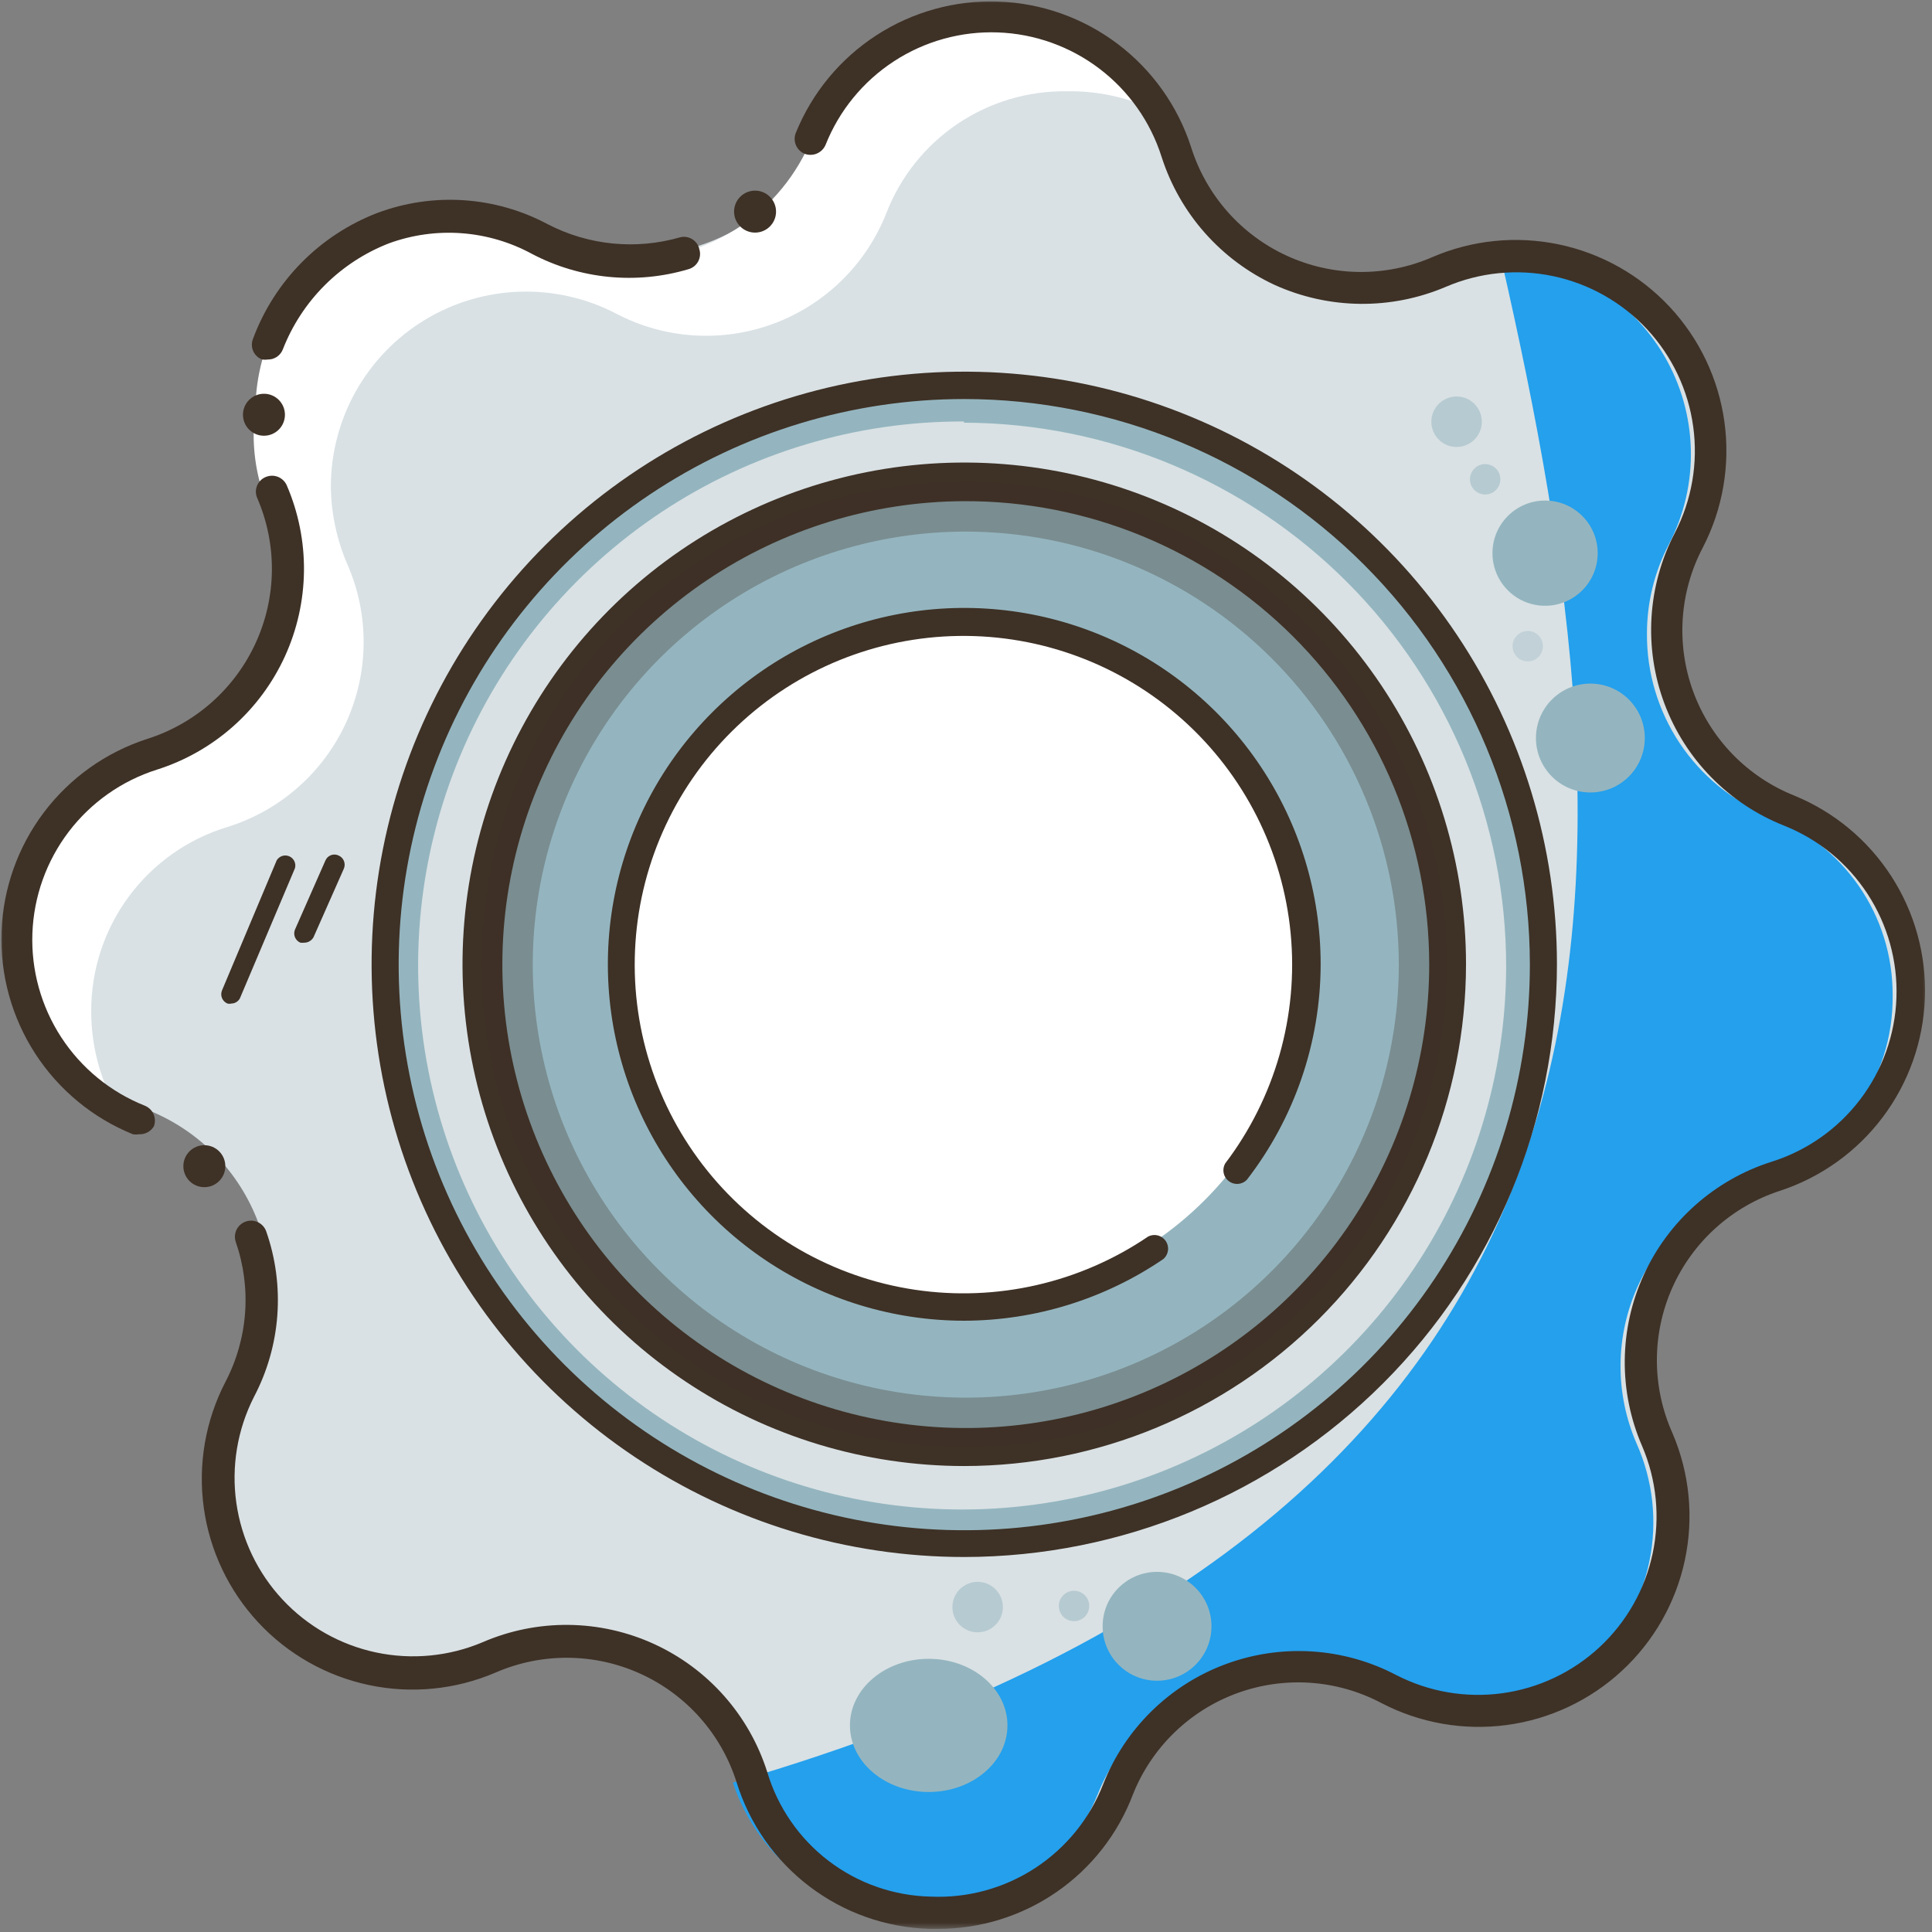 <svg width="307" height="307" viewBox="0 0 307 307" fill="none" xmlns="http://www.w3.org/2000/svg">
<rect x="0" y="0" width="307" height="307" fill="#808080" stroke="none"/>
<mask id="mask0_83_900" style="mask-type:luminance" maskUnits="userSpaceOnUse" x="0" y="0" width="307" height="307">
<path d="M306.496 0H0V306.496H306.496V0Z" fill="white"/>
</mask>
<g mask="url(#mask0_83_900)">
<path d="M155.206 77.312C140.036 77.322 125.208 81.831 112.601 90.27C99.994 98.708 90.172 110.697 84.38 124.718C78.588 138.74 77.084 154.164 80.06 169.04C83.037 183.917 90.358 197.576 101.099 208.29C111.84 219.003 125.518 226.291 140.401 229.229C155.285 232.168 170.705 230.626 184.712 224.798C198.719 218.97 210.683 209.119 219.089 196.49C227.496 183.861 231.968 169.023 231.939 153.852C231.901 133.531 223.798 114.056 209.411 99.705C195.023 85.353 175.528 77.3 155.206 77.312ZM155.206 208.454C144.44 208.464 133.912 205.282 124.954 199.31C115.995 193.338 109.008 184.845 104.874 174.904C100.741 164.962 99.647 154.019 101.731 143.456C103.815 132.893 108.984 123.185 116.583 115.558C124.183 107.932 133.872 102.729 144.428 100.608C154.983 98.486 165.93 99.541 175.887 103.639C185.843 107.737 194.36 114.695 200.364 123.632C206.367 132.569 209.587 143.086 209.615 153.852C209.622 161.004 208.219 168.086 205.488 174.696C202.758 181.305 198.752 187.312 193.699 192.373C188.647 197.435 182.647 201.451 176.043 204.194C169.438 206.936 162.358 208.351 155.206 208.358V208.454Z" fill="#D9E1E4"/>
<path d="M222.273 267.123C218.44 265.121 214.228 263.949 209.911 263.681C205.595 263.414 201.271 264.057 197.219 265.57C193.168 267.083 189.48 269.432 186.396 272.463C183.312 275.494 180.899 279.141 179.316 283.165C176.911 289.012 172.771 293.982 167.455 297.404C162.139 300.826 155.901 302.537 149.583 302.305C143.265 302.073 137.17 299.911 132.118 296.108C127.067 292.306 123.302 287.047 121.332 281.039C120.03 276.919 117.879 273.118 115.016 269.882C112.153 266.646 108.643 264.047 104.713 262.252C100.782 260.458 96.519 259.508 92.198 259.465C87.878 259.422 83.597 260.286 79.631 262.001C73.756 264.696 67.183 265.479 60.84 264.241C54.496 263.002 48.7 259.804 44.271 255.097C39.841 250.389 37 244.411 36.149 238.003C35.298 231.596 36.478 225.083 39.525 219.382C41.52 215.544 42.687 211.329 42.95 207.012C43.214 202.694 42.57 198.369 41.058 194.316C39.546 190.263 37.2 186.572 34.173 183.482C31.146 180.392 27.504 177.972 23.483 176.377C17.614 173.992 12.621 169.86 9.18 164.54C5.74 159.221 4.019 152.972 4.251 146.641C4.483 140.31 6.657 134.204 10.478 129.151C14.299 124.097 19.581 120.342 25.609 118.393C29.735 117.092 33.542 114.939 36.782 112.073C40.023 109.207 42.625 105.692 44.42 101.756C46.215 97.819 47.163 93.55 47.202 89.224C47.241 84.898 46.371 80.612 44.647 76.644C42.133 70.788 41.49 64.298 42.805 58.063C44.12 51.827 47.329 46.15 51.994 41.808C56.658 37.466 62.55 34.671 68.864 33.806C75.178 32.94 81.605 34.046 87.266 36.973C91.122 38.997 95.362 40.183 99.709 40.455C104.055 40.726 108.41 40.077 112.488 38.548C116.567 37.02 120.276 34.648 123.374 31.587C126.471 28.526 128.888 24.845 130.464 20.785C132.845 14.915 136.973 9.919 142.29 6.475C147.606 3.03 153.853 1.305 160.184 1.532C166.514 1.758 172.622 3.927 177.678 7.743C182.734 11.559 186.495 16.838 188.449 22.863C189.751 26.989 191.904 30.796 194.769 34.038C197.634 37.279 201.148 39.884 205.082 41.683C209.017 43.482 213.285 44.435 217.612 44.481C221.938 44.527 226.226 43.665 230.198 41.95C236.054 39.436 242.543 38.792 248.779 40.107C255.014 41.422 260.691 44.632 265.033 49.296C269.375 53.961 272.17 59.853 273.036 66.167C273.901 72.48 272.795 78.907 269.869 84.568C267.874 88.4 266.705 92.608 266.438 96.92C266.171 101.232 266.812 105.552 268.32 109.601C269.827 113.65 272.167 117.337 275.189 120.425C278.211 123.512 281.847 125.931 285.863 127.525C291.711 129.926 296.683 134.061 300.11 139.375C303.536 144.688 305.251 150.923 305.025 157.241C304.798 163.559 302.641 169.656 298.843 174.711C295.046 179.765 289.79 183.534 283.785 185.51C279.665 186.813 275.864 188.964 272.627 191.826C269.389 194.688 266.788 198.196 264.989 202.125C263.191 206.054 262.236 210.316 262.186 214.637C262.136 218.958 262.992 223.241 264.698 227.21C267.284 233.056 267.991 239.56 266.722 245.825C265.454 252.09 262.272 257.807 257.617 262.187C252.961 266.567 247.061 269.394 240.73 270.278C234.4 271.162 227.951 270.06 222.273 267.123Z" fill="#D9E1E4"/>
<path d="M184.536 18.034C179.915 15.629 174.766 14.416 169.557 14.507C163.371 14.413 157.306 16.215 152.175 19.67C147.044 23.125 143.093 28.068 140.854 33.835C139.273 37.86 136.86 41.507 133.775 44.537C130.689 47.568 127 49.914 122.947 51.423C118.894 52.932 114.568 53.57 110.252 53.295C105.936 53.021 101.727 51.84 97.897 49.829C93.171 47.373 87.893 46.176 82.57 46.352C77.247 46.528 72.059 48.071 67.505 50.834C62.952 53.596 59.186 57.484 56.571 62.123C53.955 66.763 52.579 71.997 52.573 77.323C52.619 81.599 53.522 85.822 55.23 89.742C56.953 93.703 57.823 97.982 57.783 102.302C57.743 106.621 56.794 110.884 54.998 114.813C53.203 118.741 50.6 122.248 47.36 125.105C44.12 127.962 40.315 130.104 36.192 131.394C29.897 133.29 24.383 137.17 20.474 142.456C16.564 147.742 14.467 154.15 14.496 160.724C14.489 165.901 15.768 170.998 18.217 175.559C13.408 172.94 9.404 169.059 6.637 164.333C3.87 159.607 2.444 154.217 2.513 148.741C2.436 142.133 4.504 135.679 8.408 130.347C12.311 125.014 17.838 121.092 24.16 119.169C30.428 117.167 35.895 113.222 39.77 107.905C43.644 102.588 45.725 96.176 45.711 89.597C45.109 85.372 43.698 81.303 41.556 77.613C40.328 73.512 39.999 69.194 40.589 64.953C40.653 59.666 42.067 54.482 44.697 49.894C47.328 45.307 51.087 41.468 55.619 38.742C60.151 36.016 65.304 34.494 70.589 34.321C75.874 34.147 81.116 35.327 85.817 37.749C90.195 40.063 95.072 41.273 100.024 41.276C106.236 41.328 112.321 39.513 117.49 36.067C122.659 32.621 126.674 27.703 129.016 21.948C131.172 16.517 134.823 11.808 139.545 8.366C144.267 4.925 149.868 2.892 155.698 2.502C161.529 2.113 167.35 3.383 172.488 6.166C177.626 8.95 181.87 13.131 184.729 18.227L184.536 18.034Z" fill="white"/>
<path d="M300.747 158.11C300.84 164.721 298.777 171.183 294.872 176.518C290.966 181.854 285.43 185.772 279.099 187.682C274.975 188.977 271.169 191.125 267.929 193.986C264.688 196.848 262.086 200.359 260.291 204.291C258.495 208.224 257.547 212.49 257.508 216.812C257.468 221.135 258.338 225.418 260.061 229.382C262.67 235.241 263.383 241.768 262.102 248.052C260.821 254.336 257.608 260.063 252.914 264.433C248.22 268.802 242.278 271.596 235.918 272.425C229.559 273.253 223.1 272.075 217.442 269.053C213.602 267.067 209.389 265.906 205.073 265.646C200.758 265.386 196.435 266.032 192.384 267.543C188.333 269.054 184.644 271.397 181.553 274.42C178.462 277.443 176.038 281.079 174.437 285.096C172.08 290.973 167.972 295.984 162.671 299.448C157.37 302.912 151.132 304.663 144.803 304.462C138.473 304.262 132.359 302.12 127.287 298.327C122.216 294.535 118.434 289.274 116.453 283.26C267.986 239.143 260.931 138.975 238.558 41.223C243.809 41.366 248.936 42.841 253.46 45.511C257.983 48.181 261.753 51.957 264.415 56.484C267.077 61.012 268.545 66.142 268.679 71.392C268.813 76.643 267.61 81.841 265.183 86.499C262.901 90.87 261.707 95.726 261.704 100.657C261.659 106.868 263.476 112.95 266.921 118.117C270.367 123.285 275.282 127.302 281.032 129.649C286.836 131.805 291.838 135.69 295.364 140.78C298.89 145.87 300.768 151.918 300.747 158.11Z" fill="#24A0ED"/>
<path d="M41.943 69.239C43.785 69.239 45.277 67.746 45.277 65.904C45.277 64.063 43.785 62.57 41.943 62.57C40.102 62.57 38.609 64.063 38.609 65.904C38.609 67.746 40.102 69.239 41.943 69.239Z" fill="#3E3126"/>
<path d="M119.98 36.961C121.822 36.961 123.315 35.468 123.315 33.627C123.315 31.786 121.822 30.293 119.98 30.293C118.139 30.293 116.646 31.786 116.646 33.627C116.646 35.468 118.139 36.961 119.98 36.961Z" fill="#3E3126"/>
<path d="M32.47 188.645C34.312 188.645 35.804 187.152 35.804 185.311C35.804 183.469 34.312 181.977 32.47 181.977C30.629 181.977 29.136 183.469 29.136 185.311C29.136 187.152 30.629 188.645 32.47 188.645Z" fill="#3E3126"/>
<path d="M153.223 229.908C195.575 229.908 229.908 195.575 229.908 153.224C229.908 110.872 195.575 76.539 153.223 76.539C110.872 76.539 76.539 110.872 76.539 153.224C76.539 195.575 110.872 229.908 153.223 229.908Z" fill="#94B5BF"/>
<path d="M153.224 232.957C137.455 232.957 122.04 228.281 108.929 219.521C95.818 210.76 85.599 198.308 79.564 183.74C73.53 169.171 71.951 153.14 75.027 137.675C78.103 122.209 85.697 108.002 96.847 96.852C107.998 85.702 122.204 78.108 137.67 75.032C153.136 71.956 169.166 73.535 183.735 79.569C198.303 85.603 210.755 95.823 219.516 108.934C228.277 122.045 232.953 137.46 232.953 153.229C232.94 174.37 224.536 194.642 209.587 209.591C194.637 224.541 174.365 232.945 153.224 232.957ZM153.224 79.637C138.668 79.684 124.452 84.045 112.373 92.168C100.293 100.291 90.892 111.811 85.357 125.274C79.822 138.737 78.401 153.539 81.273 167.809C84.146 182.079 91.183 195.178 101.497 205.451C111.81 215.723 124.936 222.709 139.217 225.525C153.499 228.342 168.294 226.863 181.736 221.275C195.177 215.686 206.66 206.24 214.735 194.129C222.811 182.018 227.115 167.785 227.106 153.229C227.1 143.542 225.182 133.951 221.463 125.007C217.745 116.062 212.298 107.939 205.435 101.103C198.572 94.267 190.427 88.852 181.468 85.168C172.509 81.485 162.911 79.605 153.224 79.637Z" fill="#3E3126"/>
<path d="M153.176 246.436C134.759 246.493 116.739 241.081 101.4 230.887C86.061 220.693 74.094 206.174 67.015 189.171C59.936 172.169 58.064 153.447 61.636 135.379C65.208 117.311 74.063 100.711 87.079 87.681C100.096 74.651 116.688 65.778 134.752 62.187C152.816 58.597 171.539 60.449 188.549 67.51C205.559 74.572 220.09 86.524 230.301 101.852C240.511 117.18 245.941 135.195 245.903 153.612C245.852 178.198 236.07 201.764 218.694 219.158C201.318 236.552 177.762 246.359 153.176 246.436ZM153.176 66.974C136.075 66.916 119.341 71.933 105.091 81.388C90.842 90.843 79.716 104.312 73.124 120.092C66.531 135.871 64.766 153.252 68.053 170.034C71.34 186.816 79.531 202.247 91.59 214.373C103.649 226.499 119.033 234.776 135.797 238.157C152.561 241.538 169.951 239.871 185.767 233.366C201.583 226.862 215.114 215.812 224.649 201.616C234.183 187.419 239.293 170.713 239.332 153.612C239.344 130.732 230.281 108.78 214.129 92.574C197.977 76.368 176.057 67.231 153.176 67.167V66.974Z" fill="#94B5BF"/>
<path opacity="0.3" d="M153.225 229.966C138.048 229.966 123.213 225.465 110.594 217.034C97.975 208.602 88.14 196.618 82.333 182.597C76.525 168.576 75.005 153.148 77.966 138.263C80.927 123.378 88.235 109.706 98.966 98.975C109.698 88.243 123.37 80.935 138.255 77.975C153.139 75.014 168.568 76.533 182.589 82.341C196.61 88.149 208.594 97.984 217.026 110.602C225.457 123.221 229.957 138.057 229.957 153.233C229.945 173.58 221.856 193.09 207.469 207.477C193.081 221.864 173.571 229.953 153.225 229.966ZM153.225 84.473C139.624 84.521 126.343 88.598 115.058 96.19C103.773 103.782 94.991 114.548 89.822 127.128C84.653 139.708 83.327 153.537 86.013 166.87C88.699 180.203 95.276 192.441 104.914 202.038C114.551 211.635 126.817 218.16 140.161 220.79C153.505 223.42 167.329 222.037 179.887 216.814C192.445 211.592 203.174 202.765 210.718 191.449C218.263 180.132 222.284 166.834 222.274 153.233C222.262 144.182 220.465 135.223 216.987 126.868C213.509 118.512 208.418 110.924 202.004 104.538C195.591 98.152 187.982 93.093 179.612 89.65C171.242 86.207 162.275 84.448 153.225 84.473Z" fill="#3E3126"/>
<path d="M152.935 206.665C182.984 206.665 207.344 182.306 207.344 152.257C207.344 122.207 182.984 97.848 152.935 97.848C122.886 97.848 98.526 122.207 98.526 152.257C98.526 182.306 122.886 206.665 152.935 206.665Z" fill="white"/>
<path d="M22.083 180.235C21.762 180.285 21.436 180.285 21.116 180.235C14.752 177.659 9.334 173.187 5.6 167.425C1.866 161.664 -0.004 154.892 0.244 148.031C0.492 141.17 2.846 134.551 6.987 129.074C11.127 123.597 16.853 119.528 23.387 117.418C27.169 116.219 30.658 114.241 33.629 111.611C36.6 108.981 38.988 105.758 40.638 102.149C42.288 98.546 43.162 94.637 43.204 90.675C43.245 86.712 42.453 82.785 40.879 79.149C40.743 78.844 40.669 78.516 40.661 78.183C40.654 77.85 40.712 77.519 40.834 77.209C40.955 76.898 41.137 76.615 41.369 76.376C41.6 76.137 41.878 75.946 42.184 75.814C42.492 75.678 42.823 75.603 43.16 75.595C43.496 75.586 43.831 75.644 44.146 75.765C44.46 75.886 44.747 76.069 44.991 76.301C45.234 76.533 45.43 76.811 45.566 77.119C47.419 81.417 48.351 86.055 48.301 90.734C48.251 95.414 47.221 100.031 45.277 104.288C43.333 108.545 40.518 112.347 37.014 115.45C33.51 118.552 29.395 120.885 24.933 122.299C19.355 124.065 14.459 127.513 10.916 132.17C7.374 136.828 5.359 142.467 5.147 148.315C4.935 154.162 6.538 159.932 9.734 164.834C12.93 169.735 17.564 173.528 23.001 175.693C23.625 175.941 24.127 176.424 24.398 177.039C24.669 177.654 24.688 178.35 24.45 178.979C24.206 179.383 23.857 179.713 23.44 179.934C23.023 180.155 22.554 180.259 22.083 180.235Z" fill="#3E3126"/>
<path d="M149.02 306.501H147.716C140.804 306.303 134.128 303.946 128.625 299.76C123.122 295.574 119.068 289.77 117.032 283.162C115.832 279.386 113.853 275.904 111.223 272.941C108.593 269.978 105.37 267.599 101.763 265.96C98.156 264.32 94.245 263.456 90.283 263.423C86.321 263.389 82.396 264.188 78.762 265.767C72.421 268.489 65.395 269.186 58.643 267.762C51.891 266.338 45.744 262.863 41.043 257.813C36.341 252.762 33.315 246.382 32.377 239.546C31.44 232.71 32.637 225.751 35.805 219.621C37.593 216.211 38.661 212.47 38.944 208.63C39.226 204.789 38.717 200.932 37.448 197.297C37.248 196.662 37.303 195.975 37.601 195.38C37.899 194.785 38.417 194.33 39.045 194.11C39.673 193.89 40.361 193.923 40.965 194.202C41.569 194.482 42.041 194.985 42.28 195.606C43.792 199.899 44.401 204.459 44.069 208.999C43.736 213.539 42.469 217.961 40.347 221.989C37.713 227.177 36.738 233.05 37.554 238.811C38.371 244.572 40.939 249.942 44.911 254.194C48.884 258.446 54.068 261.373 59.76 262.579C65.452 263.785 71.378 263.211 76.733 260.935C81.03 259.082 85.668 258.15 90.348 258.2C95.027 258.25 99.645 259.28 103.902 261.224C108.159 263.169 111.961 265.983 115.063 269.487C118.165 272.991 120.499 277.107 121.912 281.568C123.589 287.197 127.01 292.149 131.682 295.71C136.354 299.27 142.036 301.255 147.909 301.379C153.771 301.636 159.567 300.05 164.481 296.843C169.395 293.636 173.181 288.97 175.306 283.501C177.024 279.143 179.639 275.196 182.981 271.915C186.323 268.634 190.319 266.093 194.707 264.458C199.096 262.822 203.779 262.127 208.453 262.419C213.128 262.711 217.688 263.984 221.839 266.154C227.031 268.838 232.926 269.853 238.717 269.06C244.508 268.266 249.913 265.703 254.192 261.721C258.47 257.738 261.414 252.531 262.62 246.811C263.827 241.092 263.236 235.139 260.93 229.768C259.07 225.472 258.132 220.832 258.178 216.15C258.224 211.469 259.253 206.849 261.198 202.59C263.143 198.331 265.961 194.527 269.469 191.427C272.977 188.326 277.097 185.996 281.563 184.589C287.142 182.823 292.038 179.375 295.58 174.717C299.123 170.06 301.138 164.421 301.349 158.573C301.561 152.725 299.959 146.955 296.763 142.054C293.566 137.152 288.932 133.359 283.496 131.195C279.143 129.471 275.201 126.853 271.925 123.51C268.648 120.166 266.11 116.172 264.475 111.786C262.84 107.399 262.144 102.719 262.432 98.046C262.721 93.374 263.987 88.814 266.149 84.662C268.834 79.47 269.849 73.575 269.055 67.784C268.262 61.993 265.698 56.588 261.716 52.309C257.733 48.031 252.526 45.087 246.807 43.881C241.087 42.675 235.135 43.265 229.764 45.571C225.456 47.408 220.814 48.332 216.131 48.282C211.448 48.232 206.827 47.21 202.559 45.281C198.32 43.316 194.535 40.493 191.441 36.992C188.347 33.491 186.013 29.387 184.584 24.938C182.818 19.359 179.37 14.463 174.713 10.921C170.055 7.379 164.416 5.363 158.568 5.152C152.721 4.94 146.95 6.542 142.049 9.738C137.147 12.935 133.354 17.569 131.19 23.005C130.932 23.622 130.447 24.116 129.836 24.385C129.225 24.655 128.533 24.68 127.904 24.455C127.589 24.332 127.302 24.148 127.058 23.914C126.815 23.68 126.62 23.4 126.485 23.09C126.35 22.78 126.278 22.446 126.273 22.108C126.268 21.77 126.329 21.435 126.455 21.121C129.03 14.756 133.503 9.339 139.264 5.605C145.026 1.87 151.797 0 158.658 0.248C165.52 0.496 172.139 2.851 177.615 6.991C183.092 11.132 187.162 16.858 189.271 23.392C190.461 27.177 192.432 30.669 195.058 33.643C197.684 36.617 200.905 39.006 204.513 40.655C208.121 42.304 212.036 43.177 216.003 43.216C219.97 43.255 223.901 42.461 227.541 40.884C233.88 38.14 240.913 37.423 247.676 38.833C254.439 40.243 260.6 43.71 265.315 48.758C270.03 53.807 273.068 60.19 274.014 67.033C274.959 73.876 273.764 80.844 270.594 86.981C268.746 90.485 267.656 94.338 267.392 98.29C267.129 102.242 267.699 106.205 269.066 109.923C270.433 113.64 272.566 117.029 275.326 119.87C278.087 122.71 281.413 124.939 285.09 126.411C291.433 129.007 296.826 133.486 300.542 139.245C304.258 145.003 306.118 151.763 305.87 158.612C305.623 165.46 303.28 172.068 299.158 177.543C295.035 183.018 289.333 187.096 282.819 189.228C279.043 190.459 275.567 192.471 272.619 195.134C269.671 197.796 267.316 201.049 265.707 204.681C264.098 208.314 263.272 212.244 263.281 216.216C263.291 220.188 264.136 224.114 265.762 227.739C268.483 234.091 269.171 241.13 267.733 247.889C266.295 254.648 262.801 260.797 257.73 265.492C252.659 270.187 246.26 273.198 239.411 274.112C232.561 275.027 225.596 273.8 219.471 270.599C215.968 268.751 212.115 267.66 208.163 267.397C204.211 267.134 200.248 267.704 196.53 269.071C192.812 270.438 189.424 272.57 186.583 275.331C183.743 278.091 181.514 281.418 180.042 285.095C177.668 291.399 173.426 296.828 167.881 300.653C162.337 304.479 155.756 306.519 149.02 306.501Z" fill="#3E3126"/>
<path d="M42.57 57.127C42.266 57.173 41.956 57.173 41.652 57.127C41.339 57.009 41.052 56.83 40.809 56.6C40.566 56.371 40.371 56.095 40.236 55.789C40.101 55.483 40.029 55.153 40.023 54.818C40.017 54.484 40.078 54.151 40.202 53.841C41.888 49.295 44.523 45.16 47.93 41.711C51.338 38.262 55.44 35.577 59.965 33.836C64.344 32.198 69.022 31.51 73.687 31.818C78.353 32.126 82.899 33.424 87.025 35.624C93.52 38.995 101.064 39.739 108.093 37.702C108.42 37.624 108.759 37.612 109.091 37.667C109.422 37.723 109.74 37.844 110.024 38.025C110.307 38.205 110.552 38.44 110.743 38.717C110.935 38.993 111.068 39.306 111.137 39.635C111.232 39.955 111.263 40.291 111.227 40.624C111.191 40.956 111.089 41.278 110.927 41.571C110.765 41.863 110.546 42.12 110.284 42.327C110.021 42.534 109.72 42.687 109.397 42.776C101.12 45.236 92.209 44.369 84.56 40.359C81.105 38.477 77.288 37.352 73.363 37.06C69.439 36.768 65.497 37.317 61.801 38.668C57.975 40.157 54.501 42.425 51.597 45.328C48.694 48.231 46.426 51.706 44.938 55.532C44.751 56.007 44.425 56.413 44.002 56.698C43.579 56.983 43.08 57.133 42.57 57.127Z" fill="#3E3126"/>
<path d="M147.572 284.754C154.483 284.754 160.087 280.017 160.087 274.172C160.087 268.328 154.483 263.59 147.572 263.59C140.66 263.59 135.057 268.328 135.057 274.172C135.057 280.017 140.66 284.754 147.572 284.754Z" fill="#94B5BF"/>
<path opacity="0.5" d="M155.349 259.381C157.564 259.381 159.36 257.585 159.36 255.37C159.36 253.155 157.564 251.36 155.349 251.36C153.134 251.36 151.339 253.155 151.339 255.37C151.339 257.585 153.134 259.381 155.349 259.381Z" fill="#94B5BF"/>
<path opacity="0.5" d="M231.454 71.025C233.669 71.025 235.465 69.23 235.465 67.014C235.465 64.799 233.669 63.004 231.454 63.004C229.239 63.004 227.443 64.799 227.443 67.014C227.443 69.23 229.239 71.025 231.454 71.025Z" fill="#94B5BF"/>
<path d="M183.858 267.072C188.635 267.072 192.508 263.2 192.508 258.423C192.508 253.646 188.635 249.774 183.858 249.774C179.081 249.774 175.209 253.646 175.209 258.423C175.209 263.2 179.081 267.072 183.858 267.072Z" fill="#94B5BF"/>
<path d="M252.715 125.924C257.492 125.924 261.364 122.051 261.364 117.274C261.364 112.498 257.492 108.625 252.715 108.625C247.938 108.625 244.065 112.498 244.065 117.274C244.065 122.051 247.938 125.924 252.715 125.924Z" fill="#94B5BF"/>
<path opacity="0.5" d="M170.667 257.61C172.001 257.61 173.083 256.528 173.083 255.193C173.083 253.859 172.001 252.777 170.667 252.777C169.333 252.777 168.251 253.859 168.251 255.193C168.251 256.528 169.333 257.61 170.667 257.61Z" fill="#94B5BF"/>
<path opacity="0.5" d="M235.996 78.578C237.331 78.578 238.412 77.496 238.412 76.162C238.412 74.828 237.331 73.746 235.996 73.746C234.662 73.746 233.58 74.828 233.58 76.162C233.58 77.496 234.662 78.578 235.996 78.578Z" fill="#94B5BF"/>
<path opacity="0.35" d="M242.763 105.098C244.097 105.098 245.179 104.016 245.179 102.682C245.179 101.347 244.097 100.266 242.763 100.266C241.429 100.266 240.347 101.347 240.347 102.682C240.347 104.016 241.429 105.098 242.763 105.098Z" fill="#94B5BF"/>
<path d="M245.517 96.258C250.133 96.258 253.876 92.515 253.876 87.898C253.876 83.282 250.133 79.539 245.517 79.539C240.9 79.539 237.157 83.282 237.157 87.898C237.157 92.515 240.9 96.258 245.517 96.258Z" fill="#94B5BF"/>
<path d="M153.223 209.865C142.022 209.865 131.073 206.543 121.76 200.321C112.447 194.098 105.189 185.253 100.902 174.905C96.616 164.557 95.494 153.17 97.68 142.185C99.865 131.2 105.258 121.109 113.179 113.189C121.099 105.269 131.189 99.875 142.175 97.69C153.16 95.505 164.547 96.626 174.895 100.913C185.243 105.199 194.088 112.457 200.31 121.77C206.533 131.083 209.855 142.033 209.855 153.233C209.836 165.637 205.706 177.685 198.113 187.492C197.741 187.865 197.247 188.091 196.721 188.127C196.196 188.163 195.675 188.007 195.256 187.688C194.837 187.37 194.547 186.91 194.442 186.394C194.336 185.878 194.422 185.341 194.682 184.883C202.621 174.435 206.336 161.382 205.089 148.32C203.843 135.257 197.726 123.142 187.954 114.384C178.183 105.627 165.473 100.867 152.353 101.053C139.232 101.238 126.662 106.355 117.143 115.386C107.623 124.416 101.85 136.699 100.974 149.792C100.097 162.884 104.18 175.827 112.411 186.046C120.642 196.266 132.417 203.013 145.396 204.946C158.374 206.879 171.605 203.857 182.457 196.48C182.929 196.24 183.473 196.181 183.987 196.313C184.5 196.446 184.947 196.762 185.244 197.201C185.54 197.64 185.667 198.173 185.598 198.698C185.53 199.224 185.272 199.707 184.873 200.056C175.542 206.418 164.517 209.835 153.223 209.865Z" fill="#3E3126"/>
<path d="M36.771 159.465C36.565 159.516 36.349 159.516 36.143 159.465C35.753 159.304 35.442 158.995 35.279 158.606C35.116 158.216 35.114 157.778 35.273 157.387L43.971 136.706C44.171 136.376 44.483 136.13 44.851 136.013C45.218 135.896 45.615 135.916 45.969 136.069C46.322 136.222 46.609 136.499 46.775 136.847C46.94 137.195 46.974 137.591 46.87 137.962L38.221 158.402C38.12 158.708 37.926 158.975 37.667 159.165C37.407 159.356 37.094 159.461 36.771 159.465Z" fill="#3E3126"/>
<path d="M48.319 149.798C48.127 149.82 47.932 149.82 47.74 149.798C47.349 149.638 47.038 149.329 46.875 148.939C46.712 148.55 46.71 148.112 46.87 147.721L51.702 136.752C51.781 136.559 51.898 136.383 52.046 136.236C52.195 136.09 52.371 135.974 52.565 135.897C52.76 135.821 52.967 135.784 53.176 135.79C53.385 135.795 53.59 135.843 53.78 135.931C54.17 136.091 54.481 136.4 54.644 136.79C54.807 137.179 54.809 137.617 54.65 138.008L49.818 148.929C49.669 149.195 49.452 149.417 49.188 149.57C48.925 149.723 48.624 149.802 48.319 149.798Z" fill="#3E3126"/>
<path d="M153.225 247.412C134.599 247.412 116.391 241.888 100.904 231.54C85.416 221.192 73.345 206.483 66.217 189.275C59.089 172.066 57.224 153.131 60.858 134.862C64.492 116.594 73.462 99.813 86.632 86.642C99.803 73.472 116.584 64.502 134.852 60.868C153.121 57.234 172.057 59.099 189.265 66.227C206.474 73.355 221.182 85.426 231.53 100.914C241.878 116.401 247.402 134.609 247.402 153.235C247.376 178.204 237.446 202.144 219.79 219.8C202.134 237.456 178.195 247.386 153.225 247.412ZM153.225 63.407C135.447 63.407 118.069 68.68 103.288 78.558C88.507 88.436 76.987 102.475 70.186 118.901C63.385 135.326 61.608 153.4 65.08 170.835C68.552 188.271 77.116 204.285 89.69 216.852C102.265 229.42 118.284 237.976 135.721 241.438C153.158 244.901 171.231 243.114 187.653 236.304C204.075 229.494 218.108 217.967 227.978 203.181C237.848 188.394 243.111 171.013 243.101 153.235C243.076 129.411 233.597 106.57 216.746 89.729C199.895 72.887 177.05 63.42 153.225 63.407Z" fill="#3E3126"/>
</g>
</svg>
